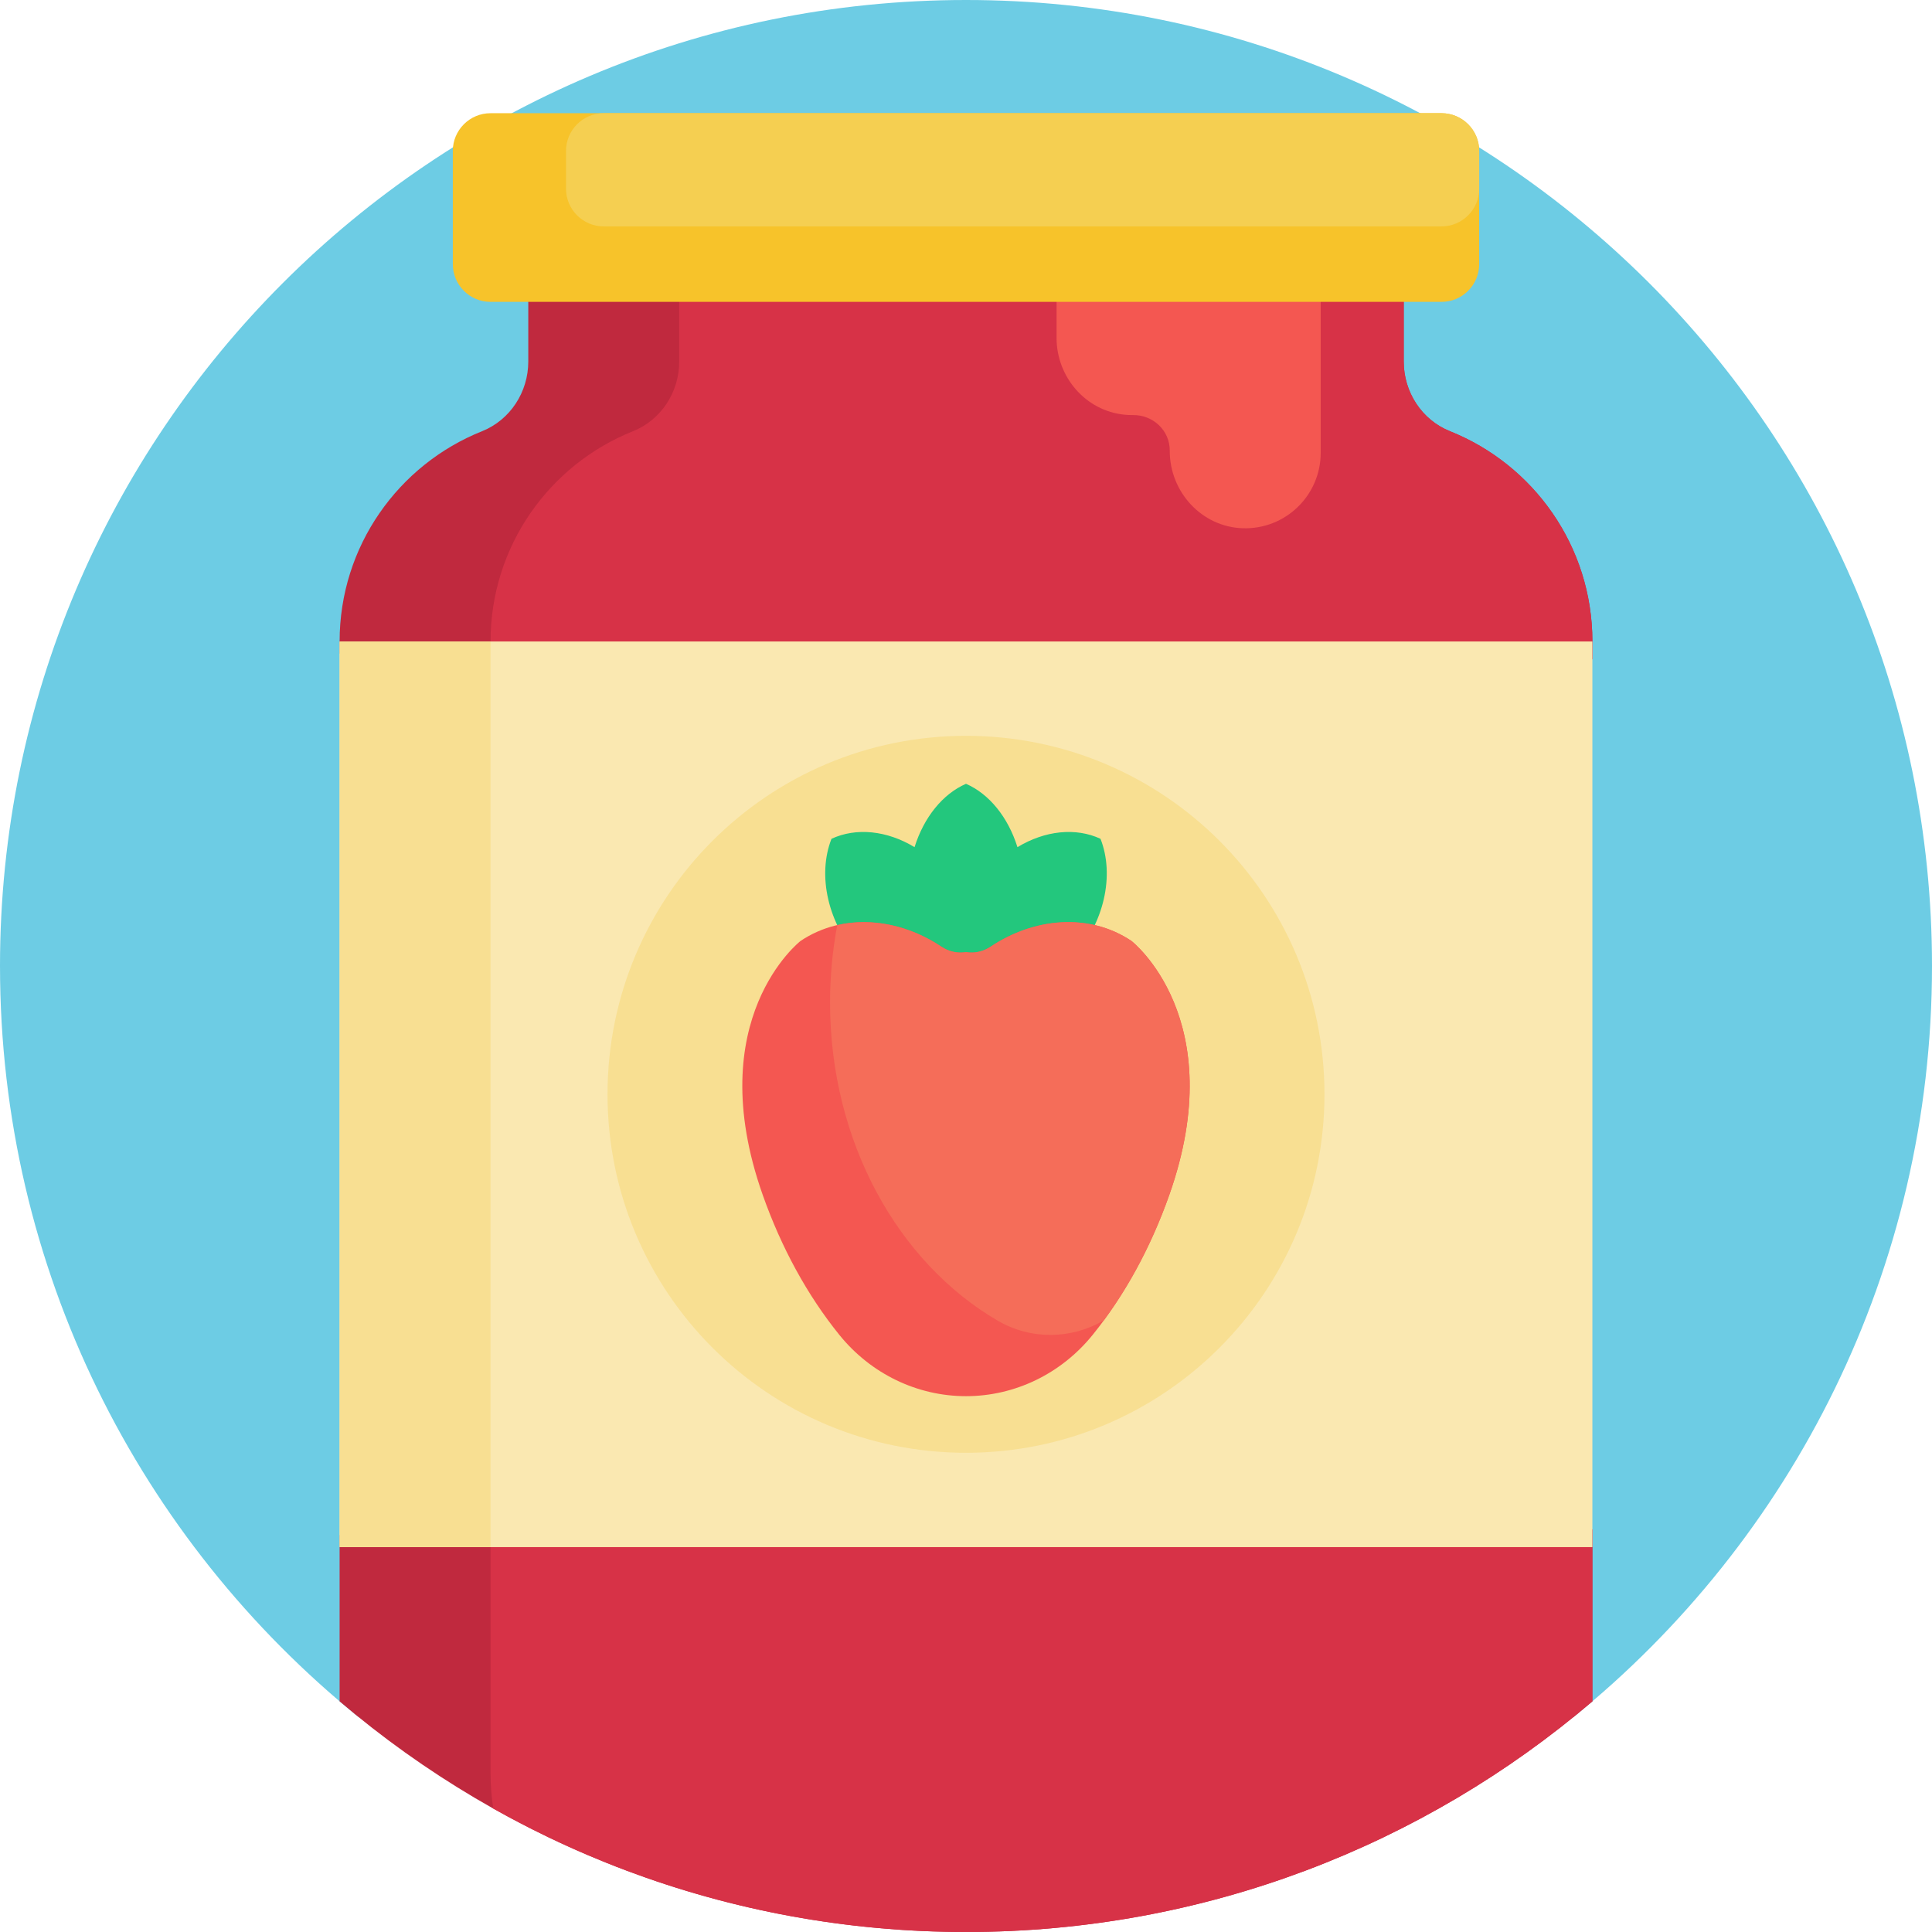 <svg height="512pt" viewBox="0 0 512 512" width="512pt" xmlns="http://www.w3.org/2000/svg"><path d="m0 256c0-141.387 114.613-256 256-256s256 114.613 256 256c0 80.41-37.086 152.148-95.07 199.082-51.496-5.059-105.406-7.75-160.93-7.75s-109.434 2.691-160.93 7.75c-57.984-46.934-95.07-118.672-95.07-199.082zm0 0" fill="#6dcce4"/><path d="m422 405.363v45.508c-44.695 38.109-102.656 61.129-166 61.129s-121.305-23.02-166-61.129v-44.004c19.469-21.332 31.344-49.711 31.344-80.867v-72c0-31.156-11.875-59.535-31.344-80.867v-3.133c0-25.27 15.625-46.879 37.738-55.719 7.484-2.992 12.262-10.395 12.262-18.457v-25.824h232v25.824c0 8.062 4.777 15.465 12.262 18.457 22.113 8.84 37.738 30.449 37.738 55.719v4.637c-18.668 21.152-30 48.934-30 79.363v72c0 30.43 11.332 58.211 30 79.363zm0 0" fill="#c0293e"/><path d="m422 405.363v45.508c-44.695 38.109-102.656 61.129-166 61.129-45.516 0-88.246-11.895-125.281-32.719-.473-3.023-.719-6.125-.719-9.281v-300c0-25.27 15.625-46.879 37.738-55.719 7.484-2.992 12.262-10.395 12.262-18.457v-25.824h192v25.824c0 8.062 4.777 15.465 12.262 18.457 22.113 8.84 37.738 30.449 37.738 55.719v4.637c-18.668 21.152-30 48.934-30 79.363v72c0 30.43 11.332 58.211 30 79.363zm0 0" fill="#d73247"/><path d="m422 410h-332v-240h332zm0 0" fill="#fae8b1"/><path d="m90 170h40v240h-40zm166 25c-52.469 0-95 42.531-95 95s42.531 95 95 95 95-42.531 95-95-42.531-95-95-95zm0 0" fill="#f8df92"/><path d="m284.129 254.055c-7.668 8.336-48.59 8.336-56.258 0-8.574-9.32-11.293-22.172-7.516-31.766 6.539-3.043 14.719-2.207 22.008 2.219 2.484-7.926 7.469-14.105 13.637-16.793 6.168 2.684 11.152 8.867 13.637 16.793 7.289-4.426 15.469-5.262 22.008-2.219 3.777 9.594 1.059 22.445-7.516 31.766zm0 0" fill="#23c77d"/><path d="m350 75.504v44.496c0 11.289-9.352 20.391-20.73 19.988-10.836-.387-19.27-9.625-19.27-20.469v-.129c0-5.332-4.43-9.457-9.762-9.395-.727.012-1.465-.02-2.211-.094-10.316-1.004-18.027-9.992-18.027-20.355v-14.043c0-.168.008-.336.012-.504h69.977c.004.168.012.336.012.504zm-50.168 173.844c-11.332-7.566-25.926-6.066-37.254 1.5-2.047 1.363-4.348 1.852-6.578 1.48-2.23.371-4.531-.117-6.574-1.48-11.332-7.566-25.922-9.066-37.254-1.5 0 0-26.574 20.574-10.023 67.375 4.93 13.941 11.805 26.535 20.281 37.023 8.367 10.359 20.672 16.254 33.57 16.254s25.203-5.895 33.574-16.254c8.473-10.488 15.352-23.082 20.281-37.023 16.547-46.801-10.023-67.375-10.023-67.375zm0 0" fill="#f45751"/><path d="m264.453 350.016c-26.352-15.316-44.48-47.32-44.48-84.328 0-7.047.66-13.91 1.91-20.512 9.223-2.129 19.254.137 27.539 5.672 2.047 1.363 4.348 1.855 6.578 1.48 2.23.375 4.531-.117 6.574-1.48 11.332-7.562 25.922-9.062 37.254-1.5 0 0 26.574 20.574 10.023 67.375-4.34 12.281-10.195 23.508-17.316 33.176-8.445 4.984-19.203 5.281-28.082.117zm0 0" fill="#f56d59"/><path d="m382 80h-252c-5.523 0-10-4.477-10-10v-30c0-5.523 4.477-10 10-10h252c5.523 0 10 4.477 10 10v30c0 5.523-4.477 10-10 10zm0 0" fill="#f7c32a"/><path d="m382 60h-222c-5.523 0-10-4.477-10-10v-10c0-5.523 4.477-10 10-10h222c5.523 0 10 4.477 10 10v10c0 5.523-4.477 10-10 10zm0 0" fill="#f5cf51"/></svg>